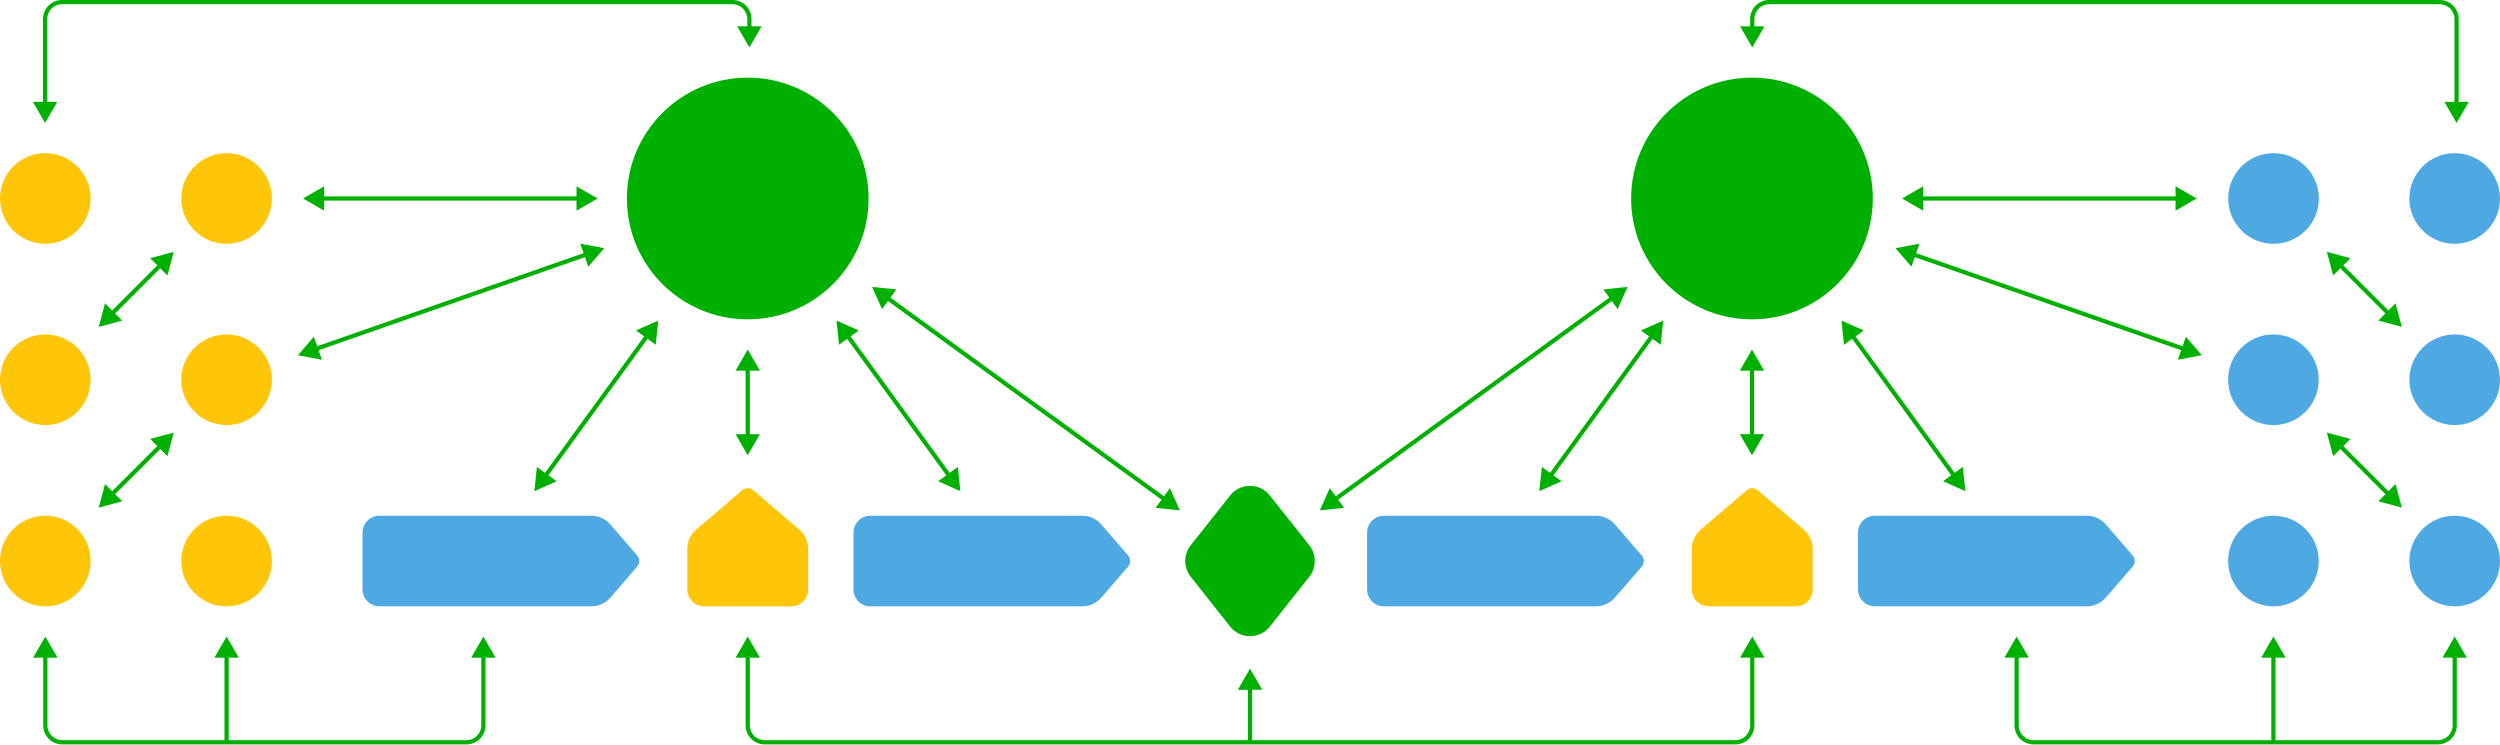 <svg width="1184" height="353" viewBox="0 0 1184 353" fill="none" xmlns="http://www.w3.org/2000/svg">
<path d="M21.462 244.239C33.315 244.239 42.925 253.848 42.925 265.701C42.925 277.554 33.315 287.164 21.462 287.164C9.609 287.164 0 277.554 0 265.701C0 253.848 9.609 244.239 21.462 244.239ZM107.311 244.239C119.164 244.239 128.773 253.848 128.773 265.701C128.773 277.554 119.164 287.164 107.311 287.164C95.457 287.164 85.849 277.554 85.849 265.701C85.849 253.848 95.457 244.239 107.311 244.239ZM351.525 232.158C353.023 230.876 355.231 230.876 356.729 232.158L378.548 250.839C381.211 253.119 382.743 256.449 382.743 259.954V279.164C382.743 283.582 379.161 287.164 374.743 287.164H333.511C329.092 287.164 325.511 283.582 325.511 279.164V259.954C325.511 256.449 327.044 253.119 329.707 250.839L351.525 232.158ZM827.271 232.158C828.769 230.876 830.977 230.876 832.475 232.158L854.294 250.839C856.957 253.119 858.489 256.449 858.489 259.954V279.164C858.489 283.582 854.908 287.164 850.489 287.164H809.257C804.839 287.164 801.257 283.582 801.257 279.164V259.954C801.257 256.449 802.79 253.119 805.453 250.839L827.271 232.158ZM21.462 158.391C33.315 158.391 42.925 167.999 42.925 179.853C42.925 191.706 33.315 201.315 21.462 201.315C9.609 201.315 0 191.706 0 179.853C0 168 9.609 158.391 21.462 158.391ZM107.311 158.391C119.164 158.391 128.773 167.999 128.773 179.853C128.773 191.706 119.164 201.315 107.311 201.315C95.457 201.315 85.849 191.706 85.849 179.853C85.849 168 95.457 158.391 107.311 158.391ZM21.462 72.541C33.315 72.541 42.925 82.15 42.925 94.003C42.925 105.856 33.315 115.466 21.462 115.466C9.609 115.466 0 105.856 0 94.003C0 82.15 9.609 72.541 21.462 72.541ZM107.311 72.541C119.164 72.541 128.773 82.15 128.773 94.003C128.773 105.856 119.164 115.466 107.311 115.466C95.457 115.466 85.849 105.856 85.849 94.003C85.849 82.15 95.457 72.541 107.311 72.541Z" fill="#FFC509"/>
<path d="M988.264 244.239C991.75 244.239 995.063 245.755 997.343 248.393L1010.04 263.086C1011.34 264.588 1011.34 266.815 1010.04 268.317L997.343 283.011C995.063 285.648 991.75 287.164 988.264 287.164H887.951C883.533 287.164 879.951 283.582 879.951 279.164V252.239C879.951 247.821 883.533 244.239 887.951 244.239H988.264Z" fill="#4EA9E2"/>
<path d="M755.757 244.239C759.243 244.239 762.557 245.755 764.836 248.393L777.534 263.086C778.832 264.588 778.832 266.815 777.534 268.317L764.836 283.011C762.557 285.648 759.243 287.164 755.757 287.164H655.444C651.026 287.164 647.445 283.582 647.444 279.164V252.239C647.444 247.821 651.026 244.239 655.444 244.239H755.757Z" fill="#4EA9E2"/>
<path d="M512.518 244.239C516.004 244.239 519.317 245.755 521.597 248.393L534.295 263.086C535.593 264.588 535.593 266.815 534.295 268.317L521.597 283.011C519.317 285.648 516.003 287.164 512.518 287.164H412.205C407.787 287.164 404.205 283.582 404.205 279.164V252.239C404.205 247.821 407.787 244.239 412.205 244.239H512.518Z" fill="#4EA9E2"/>
<path d="M280.011 244.239C283.497 244.239 286.81 245.755 289.09 248.393L301.788 263.086C303.086 264.588 303.086 266.815 301.788 268.317L289.09 283.011C286.81 285.648 283.497 287.164 280.011 287.164H179.698C175.28 287.164 171.698 283.582 171.698 279.164V252.239C171.698 247.821 175.28 244.239 179.698 244.239H280.011Z" fill="#4EA9E2"/>
<path d="M1076.75 72.541C1088.6 72.541 1098.21 82.15 1098.21 94.003C1098.21 105.856 1088.6 115.466 1076.75 115.466C1064.89 115.466 1055.28 105.856 1055.28 94.003C1055.28 82.15 1064.89 72.541 1076.75 72.541Z" fill="#4EA9E2"/>
<path d="M1076.69 158.391C1088.54 158.391 1098.15 167.999 1098.15 179.853C1098.15 191.706 1088.54 201.315 1076.69 201.315C1064.84 201.315 1055.23 191.706 1055.23 179.853C1055.23 168 1064.84 158.391 1076.69 158.391Z" fill="#4EA9E2"/>
<path d="M1076.69 244.239C1088.54 244.239 1098.15 253.848 1098.15 265.701C1098.15 277.554 1088.54 287.164 1076.69 287.164C1064.84 287.164 1055.23 277.554 1055.23 265.701C1055.23 253.848 1064.84 244.239 1076.69 244.239Z" fill="#4EA9E2"/>
<path d="M1162.54 244.239C1174.39 244.239 1184 253.848 1184 265.701C1184 277.554 1174.39 287.164 1162.54 287.164C1150.68 287.164 1141.08 277.554 1141.08 265.701C1141.08 253.848 1150.68 244.239 1162.54 244.239Z" fill="#4EA9E2"/>
<path d="M1162.54 158.391C1174.39 158.391 1184 167.999 1184 179.853C1184 191.706 1174.39 201.315 1162.54 201.315C1150.68 201.315 1141.08 191.706 1141.08 179.853C1141.08 168 1150.68 158.391 1162.54 158.391Z" fill="#4EA9E2"/>
<path d="M1162.54 72.541C1174.39 72.541 1184 82.15 1184 94.003C1184 105.856 1174.39 115.466 1162.54 115.466C1150.68 115.466 1141.08 105.856 1141.08 94.003C1141.08 82.15 1150.68 72.541 1162.54 72.541Z" fill="#4EA9E2"/>
<path d="M234.704 311.473H229.931V343.551C229.931 348.366 226.149 352.298 221.394 352.539L220.931 352.551H29.462C24.491 352.551 20.462 348.521 20.462 343.551V311.473H15.688L21.462 301.473L27.235 311.473H22.462V343.551C22.462 347.417 25.596 350.551 29.462 350.551H106.311V311.473H101.537L107.311 301.473L113.084 311.473H108.311V350.551H220.931C224.796 350.551 227.931 347.417 227.931 343.551V311.473H223.156L228.931 301.473L234.704 311.473ZM835.646 311.473H830.873V343.551C830.873 348.521 826.844 352.551 821.873 352.551H362.127C357.156 352.551 353.127 348.521 353.127 343.551V311.473H348.354L354.127 301.473L359.9 311.473H355.127V343.551C355.127 347.417 358.261 350.551 362.127 350.551H591V326.675H586.227L592 316.675L597.773 326.675H593V350.551H821.873C825.739 350.551 828.873 347.417 828.873 343.551V311.473H824.1L829.873 301.473L835.646 311.473ZM1168.31 311.473H1163.54V343.551C1163.54 348.521 1159.51 352.551 1154.54 352.551H963.069L962.606 352.539C957.851 352.298 954.069 348.366 954.069 343.551V311.473H949.296L955.069 301.473L960.844 311.473H956.069V343.551C956.069 347.417 959.204 350.551 963.069 350.551H1075.69V311.473H1070.92L1076.69 301.473L1082.46 311.473H1077.69V350.551H1154.54C1158.4 350.551 1161.54 347.417 1161.54 343.551V311.473H1156.76L1162.54 301.473L1168.31 311.473ZM582.592 234.662C587.396 228.593 596.605 228.593 601.409 234.662L620.086 258.253C623.541 262.617 623.541 268.786 620.086 273.15L601.409 296.742C596.605 302.811 587.396 302.811 582.592 296.742L563.915 273.15C560.46 268.786 560.46 262.617 563.915 258.253L582.592 234.662ZM424.514 137.078L421.709 140.939L551.271 235.032L554.075 231.17L558.773 241.718L547.289 240.514L550.095 236.65L420.534 142.558L417.729 146.421L413.029 135.873L424.514 137.078ZM766.133 146.421L763.327 142.558L633.767 236.65L636.572 240.514L625.088 241.718L629.786 231.17L632.591 235.032L762.152 140.939L759.348 137.078L770.832 135.873L766.133 146.421ZM79.283 216.045L75.908 212.67L54.534 234.044L57.909 237.419L46.756 240.408L49.744 229.254L53.12 232.63L74.494 211.256L71.118 207.88L82.272 204.892L79.283 216.045ZM1113.15 207.88L1109.78 211.256L1131.15 232.63L1134.53 229.254L1137.52 240.408L1126.36 237.419L1129.74 234.044L1108.36 212.67L1104.99 216.045L1102 204.892L1113.15 207.88ZM310.544 163.295L306.682 160.489L259.751 225.108L263.614 227.914L253.066 232.613L254.271 221.129L258.133 223.934L305.063 159.313L301.201 156.509L311.749 151.811L310.544 163.295ZM406.705 156.509L402.843 159.313L449.773 223.934L453.635 221.129L454.84 232.613L444.292 227.914L448.155 225.108L401.225 160.489L397.362 163.295L396.157 151.811L406.705 156.509ZM786.499 163.295L782.637 160.489L735.706 225.108L739.569 227.914L729.021 232.613L730.227 221.129L734.088 223.934L781.019 159.313L777.156 156.509L787.704 151.811L786.499 163.295ZM882.66 156.509L878.798 159.313L925.729 223.934L929.59 221.129L930.795 232.613L920.247 227.914L924.11 225.108L877.18 160.489L873.317 163.295L872.112 151.811L882.66 156.509ZM359.9 175.544H355.127V205.622H359.9L354.127 215.622L348.354 205.622H353.127V175.544H348.354L354.127 165.544L359.9 175.544ZM835.508 175.544H830.734V205.622H835.508L829.734 215.622L823.961 205.622H828.734V175.544H823.961L829.734 165.544L835.508 175.544ZM286.163 117.542L278.627 126.291L277.052 121.784L150.866 165.873L152.441 170.379L141.097 168.228L148.633 159.479L150.207 163.984L276.393 119.896L274.818 115.39L286.163 117.542ZM907.469 119.896L1033.65 163.984L1035.23 159.479L1042.76 168.228L1031.42 170.379L1033 165.873L906.81 121.784L905.234 126.291L897.698 117.542L909.043 115.39L907.469 119.896ZM79.283 130.45L75.908 127.075L54.534 148.449L57.909 151.824L46.756 154.813L49.744 143.659L53.12 147.035L74.494 125.661L71.118 122.285L82.272 119.297L79.283 130.45ZM1113.15 122.285L1109.78 125.661L1131.15 147.035L1134.53 143.659L1137.52 154.813L1126.36 151.824L1129.74 148.449L1108.36 127.075L1104.99 130.45L1102 119.297L1113.15 122.285ZM354.127 36.77C385.736 36.77 411.359 62.394 411.359 94.003C411.359 125.612 385.736 151.235 354.127 151.235C322.518 151.235 296.895 125.612 296.895 94.003C296.895 62.394 322.518 36.771 354.127 36.77ZM829.734 36.77C861.343 36.771 886.967 62.394 886.967 94.003C886.967 125.612 861.343 151.235 829.734 151.235C798.126 151.235 772.502 125.612 772.502 94.003C772.502 62.394 798.126 36.77 829.734 36.77ZM283.033 94.004L273.033 99.777V95.004H153.528V99.777L143.528 94.004L153.528 88.231V93.004H273.033V88.231L283.033 94.004ZM1040.33 94.004L1030.33 99.777V95.004H910.827V99.777L900.827 94.004L910.827 88.231V93.004H1030.33V88.231L1040.33 94.004ZM346.909 0C351.88 0 355.909 4.029 355.909 9V12.462H360.683L354.909 22.462L349.136 12.462H353.909V9C353.909 5.134 350.775 2 346.909 2H29.351C25.485 2 22.351 5.134 22.351 9V48.232H27.124L21.351 58.232L15.577 48.232H20.351V9C20.351 4.029 24.38 2.64489e-07 29.351 0H346.909ZM1155.43 0C1160.4 2.64489e-07 1164.43 4.029 1164.43 9V48.232H1169.21L1163.43 58.232L1157.66 48.232H1162.43V9C1162.43 5.134 1159.3 2 1155.43 2H837.873C834.007 2 830.873 5.134 830.873 9V12.462H835.646L829.873 22.462L824.1 12.462H828.873V9C828.873 4.029 832.902 0 837.873 0H1155.43Z" fill="#00B000"/>
</svg>
